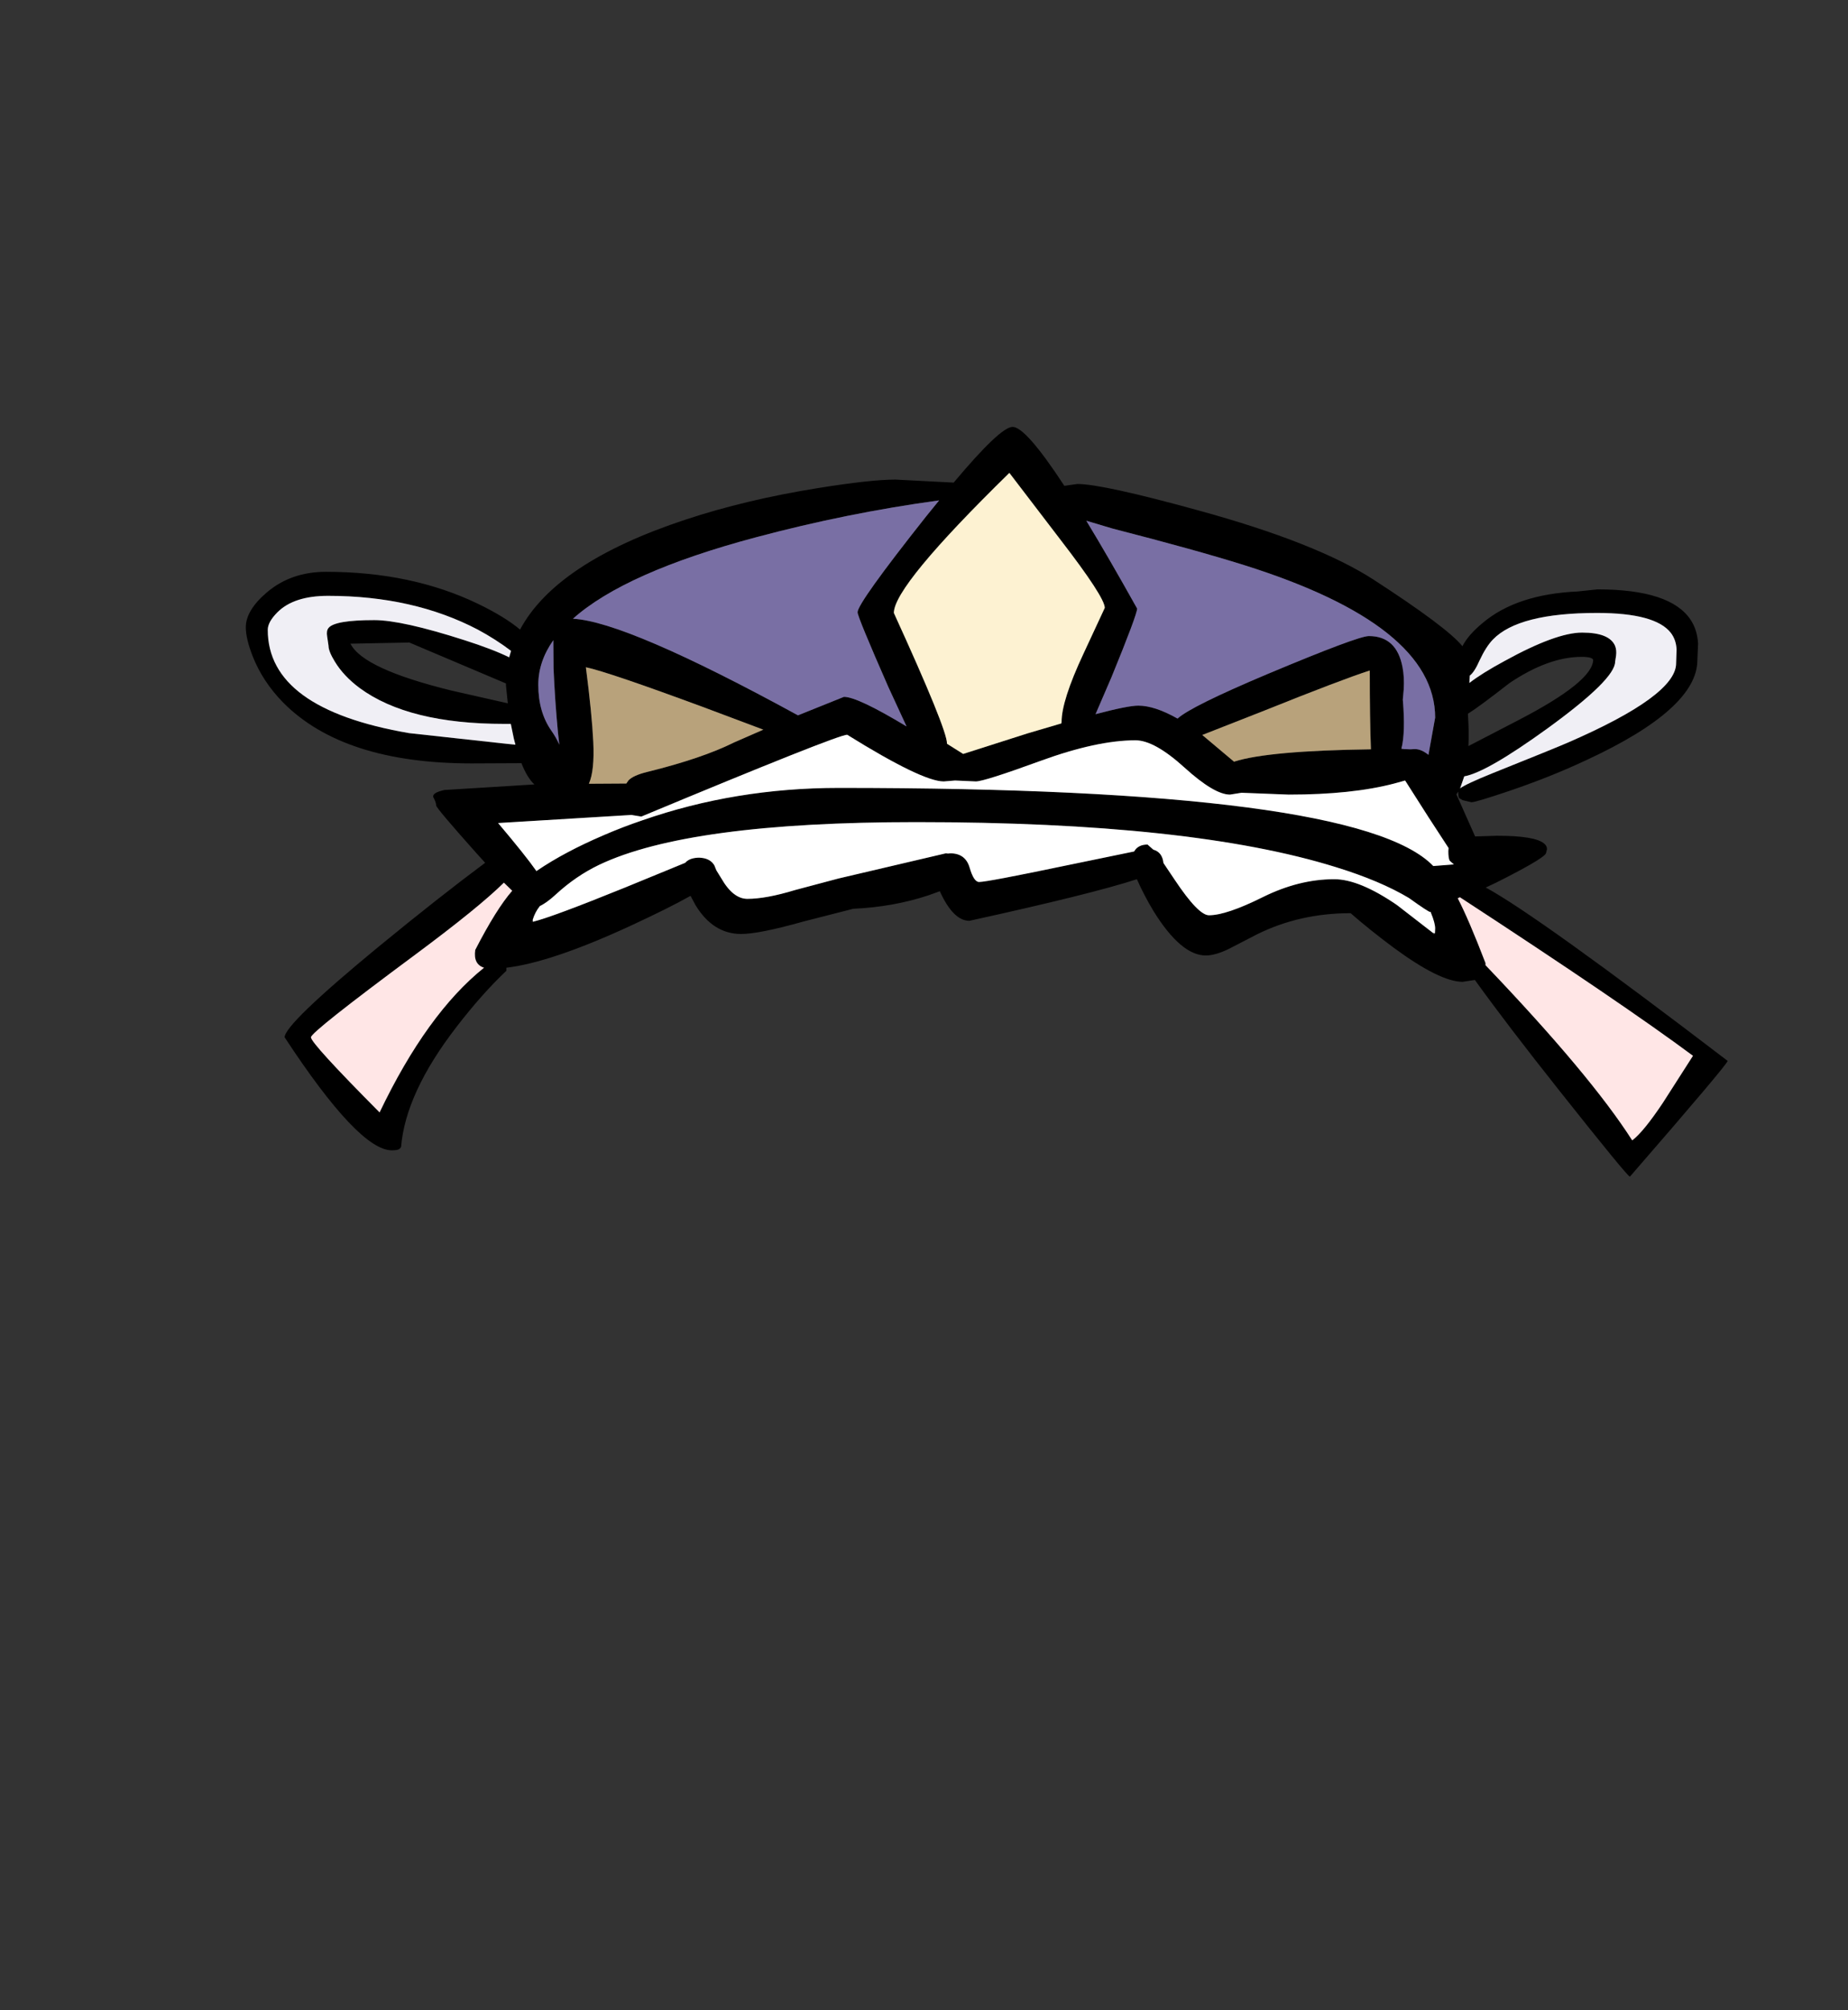 <?xml version="1.0" encoding="UTF-8" standalone="no"?>
<svg xmlns:xlink="http://www.w3.org/1999/xlink" height="434.9px" width="399.95px" xmlns="http://www.w3.org/2000/svg">
  <rect width="100%" height="100%" fill="#333333" stroke="none"/>
  <g transform="matrix(1, 0, 0, 1, 210.75, 443.1)">
    <use height="162.2" transform="matrix(1.0, 0.0, 0.0, 1.0, -157.55, -350.75)" width="320.7" xlink:href="#shape0"/>
  </g>
  <defs>
    <g id="shape0" transform="matrix(1, 0, 0, 1, 157.55, 350.75)">
      <path d="M109.45 -300.2 Q108.35 -297.7 107.35 -296.95 L107.25 -295.35 Q109.95 -297.45 114.95 -300.15 126.05 -306.25 131.65 -306.25 137.6 -306.25 138.8 -303.35 139.15 -302.45 139.0 -301.25 L138.8 -299.95 Q138.8 -296.15 124.2 -285.55 111.0 -276.0 106.15 -275.15 L105.25 -272.55 Q106.5 -273.5 112.2 -275.8 125.8 -281.25 128.45 -282.4 152.0 -292.6 152.0 -299.6 L152.1 -302.6 Q152.0 -304.7 150.85 -306.2 147.5 -310.5 134.9 -310.5 117.9 -310.5 112.35 -304.75 110.85 -303.2 109.45 -300.2 M110.15 -308.35 Q117.5 -314.55 130.7 -315.15 L135.0 -315.6 Q150.8 -315.6 155.15 -309.0 156.6 -306.8 156.75 -303.85 L156.6 -300.3 Q156.6 -289.8 132.65 -278.7 124.9 -275.05 115.9 -272.0 108.65 -269.55 107.7 -269.55 L105.8 -270.0 105.05 -270.45 Q104.85 -270.7 104.85 -271.85 L104.45 -271.25 108.5 -262.15 113.25 -262.3 Q121.5 -262.3 123.45 -260.6 124.1 -260.05 124.05 -259.35 L123.85 -258.6 Q123.85 -257.7 115.2 -253.25 112.8 -252.0 110.8 -251.1 121.9 -245.1 163.15 -213.6 163.15 -212.9 142.0 -188.55 141.5 -188.55 126.9 -206.95 115.35 -221.5 108.45 -231.1 L105.8 -230.7 Q100.9 -230.7 90.85 -238.1 85.8 -241.85 81.55 -245.55 70.5 -245.55 61.25 -240.95 L55.25 -237.85 Q52.3 -236.4 50.2 -236.4 44.85 -236.4 38.9 -246.0 36.85 -249.4 35.3 -252.9 25.5 -249.7 -0.95 -243.9 -4.45 -243.9 -7.35 -250.3 L-9.85 -249.4 Q-17.4 -246.9 -26.1 -246.5 L-36.85 -243.75 Q-46.45 -241.05 -50.35 -241.05 -56.4 -241.05 -60.2 -247.25 L-61.3 -249.3 Q-66.0 -246.65 -74.55 -242.7 -91.5 -234.9 -101.15 -233.75 L-101.15 -233.1 Q-106.45 -228.1 -111.95 -220.95 -123.0 -206.65 -123.95 -194.95 L-124.25 -194.6 Q-124.55 -194.25 -125.95 -194.25 -133.1 -194.25 -149.15 -218.7 -149.15 -221.55 -128.75 -238.35 -115.7 -249.05 -105.75 -256.45 L-107.7 -258.6 Q-116.35 -268.3 -116.35 -268.85 -116.35 -269.5 -117.0 -270.7 -117.15 -271.65 -114.55 -272.2 L-95.1 -273.4 Q-96.65 -274.85 -97.9 -278.0 L-108.65 -277.95 Q-136.45 -277.95 -149.5 -291.15 -153.9 -295.65 -156.05 -301.1 -157.55 -304.9 -157.55 -307.4 -157.55 -311.05 -153.05 -314.9 -147.8 -319.4 -140.2 -319.4 -121.7 -319.4 -107.35 -312.5 -101.45 -309.65 -98.2 -306.9 -90.4 -321.45 -62.35 -330.7 -49.35 -335.0 -33.8 -337.5 -22.3 -339.35 -16.95 -339.35 L-4.35 -338.7 Q5.75 -350.75 8.4 -350.75 11.25 -350.75 19.6 -338.0 L22.4 -338.4 Q27.85 -338.4 48.55 -332.7 74.1 -325.7 86.45 -317.75 102.5 -307.35 105.75 -303.3 107.0 -305.75 110.15 -308.35 M93.1 -281.05 L94.5 -281.0 95.45 -281.05 Q96.85 -281.05 98.4 -279.8 L99.85 -287.85 Q99.85 -307.85 58.5 -320.85 48.15 -324.1 30.05 -328.75 L24.35 -330.45 Q29.15 -322.55 35.35 -311.45 35.35 -310.15 29.8 -296.6 L26.35 -288.6 Q33.35 -290.45 35.6 -290.45 39.15 -290.45 44.1 -287.65 47.0 -290.3 63.6 -297.3 83.15 -305.5 85.5 -305.5 91.55 -305.5 92.8 -298.7 93.2 -296.6 93.05 -294.0 L92.85 -291.75 Q93.45 -284.65 92.55 -281.15 L92.5 -281.05 93.1 -281.05 M131.55 -301.0 Q124.35 -301.0 115.9 -295.3 109.3 -290.15 106.95 -288.7 L106.95 -288.4 Q107.2 -284.9 107.05 -281.7 L117.95 -287.35 Q133.85 -295.6 134.05 -300.3 133.95 -301.0 131.55 -301.0 M7.7 -340.8 Q-17.3 -316.35 -17.3 -310.5 -5.8 -285.35 -5.8 -282.25 L-5.8 -282.2 -2.3 -280.0 11.65 -284.45 18.95 -286.6 19.0 -286.9 Q19.0 -291.55 23.7 -301.6 L28.35 -311.6 Q28.35 -313.9 18.75 -326.35 L7.7 -340.8 M56.4 -278.35 Q63.8 -280.7 85.95 -281.0 85.7 -287.3 85.7 -298.05 79.65 -296.1 62.95 -289.4 L49.45 -284.1 56.35 -278.3 56.4 -278.35 M-95.4 -243.7 Q-91.4 -244.65 -75.6 -251.05 L-62.45 -256.45 Q-61.6 -257.45 -59.75 -257.55 L-59.7 -257.55 -59.45 -257.55 -59.25 -257.55 -58.75 -257.5 Q-56.95 -257.25 -56.15 -255.9 L-55.7 -254.8 -54.65 -253.1 Q-52.1 -248.65 -49.0 -248.65 -44.95 -248.65 -38.7 -250.55 L-29.3 -253.05 -6.05 -258.5 -5.55 -258.45 -5.1 -258.5 Q-1.8 -258.5 -0.9 -255.4 0.0 -252.3 1.15 -252.3 2.9 -252.3 19.9 -255.85 L34.7 -258.9 Q35.55 -260.4 37.6 -260.4 L38.85 -259.3 Q40.8 -258.75 41.05 -256.4 L43.5 -252.75 Q48.6 -245.1 50.9 -245.1 54.65 -245.1 62.5 -249.0 70.35 -252.9 78.0 -252.9 83.45 -252.9 91.6 -247.3 L99.35 -241.3 99.6 -240.85 99.8 -241.2 99.85 -242.25 Q99.85 -243.4 98.95 -245.6 L98.9 -245.8 98.8 -245.8 Q98.4 -245.8 94.15 -248.85 87.95 -252.55 78.4 -255.5 47.1 -265.25 -12.45 -265.25 -61.7 -265.25 -81.1 -256.0 -86.1 -253.6 -90.4 -249.65 -92.4 -247.8 -93.9 -247.1 -94.95 -245.8 -95.45 -244.15 L-95.7 -243.65 -95.4 -243.7 M55.45 -271.2 Q52.05 -271.2 45.6 -277.05 39.1 -282.95 35.0 -282.95 26.65 -282.95 14.45 -278.5 2.25 -274.05 0.45 -274.05 L-4.05 -274.25 -6.5 -274.05 Q-11.15 -274.05 -27.4 -284.15 -29.45 -284.15 -71.95 -266.45 L-74.1 -266.8 -102.95 -265.05 Q-96.95 -257.95 -94.65 -254.65 L-94.45 -254.8 Q-88.55 -258.8 -80.15 -262.4 -76.0 -264.2 -71.7 -265.65 -51.6 -272.65 -29.2 -272.65 83.2 -272.65 99.45 -255.75 L103.9 -256.1 103.0 -256.9 Q102.7 -257.45 102.7 -258.95 L102.75 -259.65 98.45 -266.25 93.35 -274.25 91.0 -273.6 Q81.85 -271.2 68.15 -271.2 L57.95 -271.6 55.45 -271.2 M105.2 -249.0 L104.7 -248.85 104.75 -248.75 Q107.1 -244.25 110.75 -234.75 L110.75 -234.3 Q133.5 -210.5 142.5 -196.4 144.95 -198.25 149.15 -204.55 L155.65 -214.7 Q140.3 -226.1 105.2 -249.0 M-7.5 -334.85 Q-27.35 -332.15 -47.2 -326.85 -75.5 -319.3 -86.75 -309.25 -75.2 -308.65 -38.05 -288.35 L-28.1 -292.35 Q-25.15 -292.35 -14.55 -285.95 L-18.5 -294.5 Q-25.15 -309.65 -25.15 -310.65 -25.15 -312.65 -10.3 -331.4 L-7.5 -334.85 M-152.8 -306.85 Q-152.8 -289.75 -122.2 -284.5 L-101.2 -282.2 -99.2 -282.0 -99.55 -283.35 -100.2 -286.5 -101.65 -286.5 Q-122.35 -286.5 -132.9 -294.25 -136.4 -296.85 -138.3 -300.0 -139.65 -302.2 -139.65 -303.4 L-139.95 -305.45 Q-140.15 -306.65 -139.65 -307.25 -138.3 -308.95 -129.75 -308.95 -123.75 -308.95 -110.2 -304.6 -104.1 -302.65 -100.55 -300.9 L-100.15 -302.3 Q-103.45 -304.8 -107.35 -306.9 -121.3 -314.2 -139.75 -314.2 -147.15 -314.2 -150.7 -310.65 -152.8 -308.55 -152.8 -306.85 M-134.9 -303.85 Q-132.2 -298.4 -113.0 -293.7 L-100.85 -290.95 -101.25 -294.85 -101.25 -295.25 -122.15 -304.1 -134.9 -303.85 M-91.0 -304.6 Q-94.25 -300.0 -94.25 -294.95 -94.25 -289.05 -91.4 -285.0 -90.35 -283.5 -89.7 -282.0 L-90.0 -284.7 Q-90.65 -291.5 -90.95 -298.5 L-91.0 -304.6 M-83.3 -273.55 L-75.2 -273.6 -74.75 -274.25 Q-73.75 -275.35 -70.7 -276.1 -58.75 -279.05 -51.85 -282.5 L-45.55 -285.25 -58.2 -290.0 Q-79.15 -297.75 -83.95 -298.75 -82.65 -288.7 -82.35 -282.6 -82.05 -276.4 -83.3 -273.55 M-101.7 -252.15 Q-107.05 -246.85 -120.85 -236.6 -143.45 -219.85 -143.45 -218.7 -143.45 -217.4 -128.6 -202.45 -118.35 -223.85 -106.0 -233.75 -108.35 -234.5 -107.9 -237.6 -103.35 -246.45 -99.9 -250.4 L-101.7 -252.15" fill="#000000" fill-rule="evenodd" stroke="none"/>
      <path d="M109.45 -300.2 Q110.85 -303.2 112.35 -304.75 117.9 -310.5 134.9 -310.5 147.5 -310.5 150.85 -306.2 152.0 -304.7 152.1 -302.6 L152.0 -299.6 Q152.0 -292.6 128.45 -282.4 125.8 -281.25 112.2 -275.8 106.5 -273.5 105.25 -272.55 L106.15 -275.15 Q111.0 -276.0 124.2 -285.55 138.8 -296.15 138.8 -299.95 L139.0 -301.25 Q139.15 -302.45 138.8 -303.35 137.6 -306.25 131.65 -306.25 126.05 -306.25 114.95 -300.15 109.95 -297.45 107.25 -295.35 L107.35 -296.95 Q108.35 -297.7 109.45 -300.2 M-152.8 -306.85 Q-152.8 -308.55 -150.7 -310.65 -147.15 -314.2 -139.75 -314.2 -121.3 -314.2 -107.35 -306.9 -103.45 -304.8 -100.15 -302.3 L-100.55 -300.9 Q-104.1 -302.65 -110.2 -304.6 -123.75 -308.95 -129.75 -308.95 -138.3 -308.95 -139.65 -307.25 -140.15 -306.65 -139.95 -305.45 L-139.65 -303.4 Q-139.65 -302.2 -138.3 -300.0 -136.4 -296.85 -132.9 -294.25 -122.35 -286.5 -101.65 -286.5 L-100.2 -286.5 -99.55 -283.35 -99.2 -282.0 -101.2 -282.2 -122.2 -284.5 Q-152.8 -289.75 -152.8 -306.85" fill="#f0eff5" fill-rule="evenodd" stroke="none"/>
      <path d="M104.75 -248.75 L105.2 -249.0 Q140.3 -226.1 155.65 -214.7 L149.15 -204.55 Q144.95 -198.25 142.5 -196.4 133.5 -210.5 110.75 -234.3 L110.75 -234.75 Q107.1 -244.25 104.75 -248.75 M-101.7 -252.15 L-99.9 -250.4 Q-103.35 -246.45 -107.9 -237.6 -108.35 -234.5 -106.0 -233.75 -118.35 -223.85 -128.6 -202.45 -143.45 -217.4 -143.45 -218.7 -143.45 -219.85 -120.85 -236.6 -107.05 -246.85 -101.7 -252.15" fill="#ffe6e6" fill-rule="evenodd" stroke="none"/>
      <path d="M99.35 -241.3 L91.6 -247.3 Q83.45 -252.9 78.0 -252.9 70.35 -252.9 62.5 -249.0 54.65 -245.1 50.9 -245.1 48.6 -245.1 43.5 -252.75 L41.05 -256.4 Q40.8 -258.75 38.85 -259.3 L37.6 -260.4 Q35.55 -260.4 34.7 -258.9 L19.9 -255.85 Q2.9 -252.3 1.15 -252.3 0.0 -252.3 -0.9 -255.4 -1.8 -258.5 -5.1 -258.5 L-5.55 -258.45 -6.05 -258.5 -29.3 -253.05 -38.7 -250.55 Q-44.95 -248.65 -49.0 -248.65 -52.1 -248.65 -54.65 -253.1 L-55.7 -254.8 -56.15 -255.9 Q-56.95 -257.25 -58.75 -257.5 L-59.25 -257.55 -59.45 -257.55 -59.7 -257.55 -59.75 -257.55 Q-61.6 -257.45 -62.45 -256.45 L-75.6 -251.05 Q-91.4 -244.65 -95.4 -243.7 L-95.45 -244.15 Q-94.95 -245.8 -93.9 -247.1 -92.4 -247.8 -90.4 -249.65 -86.1 -253.6 -81.1 -256.0 -61.7 -265.25 -12.45 -265.25 47.1 -265.25 78.4 -255.5 87.95 -252.55 94.15 -248.85 98.4 -245.8 98.8 -245.8 L98.9 -245.8 98.95 -245.6 Q99.85 -243.4 99.85 -242.25 L99.8 -241.2 99.35 -241.3 M55.45 -271.2 L57.95 -271.6 68.15 -271.2 Q81.85 -271.2 91.0 -273.6 L93.35 -274.25 98.45 -266.25 102.75 -259.65 102.7 -258.95 Q102.7 -257.45 103.0 -256.9 L103.9 -256.1 99.45 -255.75 Q83.2 -272.65 -29.2 -272.65 -51.6 -272.65 -71.7 -265.65 -76.0 -264.2 -80.15 -262.4 -88.55 -258.8 -94.45 -254.8 L-94.65 -254.65 Q-96.95 -257.95 -102.95 -265.05 L-74.1 -266.8 -71.95 -266.45 Q-29.45 -284.15 -27.4 -284.15 -11.15 -274.05 -6.5 -274.05 L-4.05 -274.25 0.45 -274.05 Q2.25 -274.05 14.45 -278.5 26.65 -282.95 35.0 -282.95 39.1 -282.95 45.6 -277.05 52.05 -271.2 55.45 -271.2" fill="#ffffff" fill-rule="evenodd" stroke="none"/>
      <path d="M92.55 -281.15 Q93.45 -284.65 92.85 -291.75 L93.05 -294.0 Q93.2 -296.6 92.8 -298.7 91.55 -305.5 85.5 -305.5 83.15 -305.5 63.6 -297.3 47.0 -290.3 44.1 -287.65 39.15 -290.45 35.6 -290.45 33.35 -290.45 26.35 -288.6 L29.8 -296.6 Q35.35 -310.15 35.35 -311.45 29.15 -322.55 24.35 -330.45 L30.05 -328.75 Q48.15 -324.1 58.5 -320.85 99.85 -307.85 99.85 -287.85 L98.4 -279.8 Q96.85 -281.05 95.45 -281.05 L94.5 -281.0 93.1 -281.05 92.55 -281.15 M-7.5 -334.85 L-10.3 -331.4 Q-25.15 -312.65 -25.15 -310.65 -25.15 -309.65 -18.5 -294.5 L-14.55 -285.95 Q-25.15 -292.35 -28.1 -292.35 L-38.05 -288.35 Q-75.2 -308.65 -86.75 -309.25 -75.5 -319.3 -47.2 -326.85 -27.35 -332.15 -7.5 -334.85 M-91.0 -304.6 L-90.95 -298.5 Q-90.65 -291.5 -90.0 -284.7 L-89.7 -282.0 Q-90.35 -283.5 -91.4 -285.0 -94.25 -289.05 -94.25 -294.95 -94.25 -300.0 -91.0 -304.6" fill="#796fa4" fill-rule="evenodd" stroke="none"/>
      <path d="M7.7 -340.8 L18.75 -326.35 Q28.35 -313.9 28.35 -311.6 L23.7 -301.6 Q19.0 -291.55 19.0 -286.9 L18.95 -286.6 11.65 -284.45 -2.3 -280.0 -5.8 -282.2 -5.8 -282.25 Q-5.8 -285.35 -17.3 -310.5 -17.3 -316.35 7.7 -340.8" fill="#fdf2d2" fill-rule="evenodd" stroke="none"/>
      <path d="M56.4 -278.35 L56.35 -278.3 49.45 -284.1 62.95 -289.4 Q79.65 -296.1 85.7 -298.05 85.7 -287.3 85.95 -281.0 63.8 -280.7 56.4 -278.35 M-83.3 -273.55 Q-82.05 -276.4 -82.35 -282.6 -82.65 -288.7 -83.95 -298.75 -79.15 -297.75 -58.2 -290.0 L-45.55 -285.25 -51.85 -282.5 Q-58.75 -279.05 -70.7 -276.1 -73.75 -275.35 -74.75 -274.25 L-75.2 -273.6 -83.3 -273.55" fill="#b8a27b" fill-rule="evenodd" stroke="none"/>
    </g>
  </defs>
</svg>
